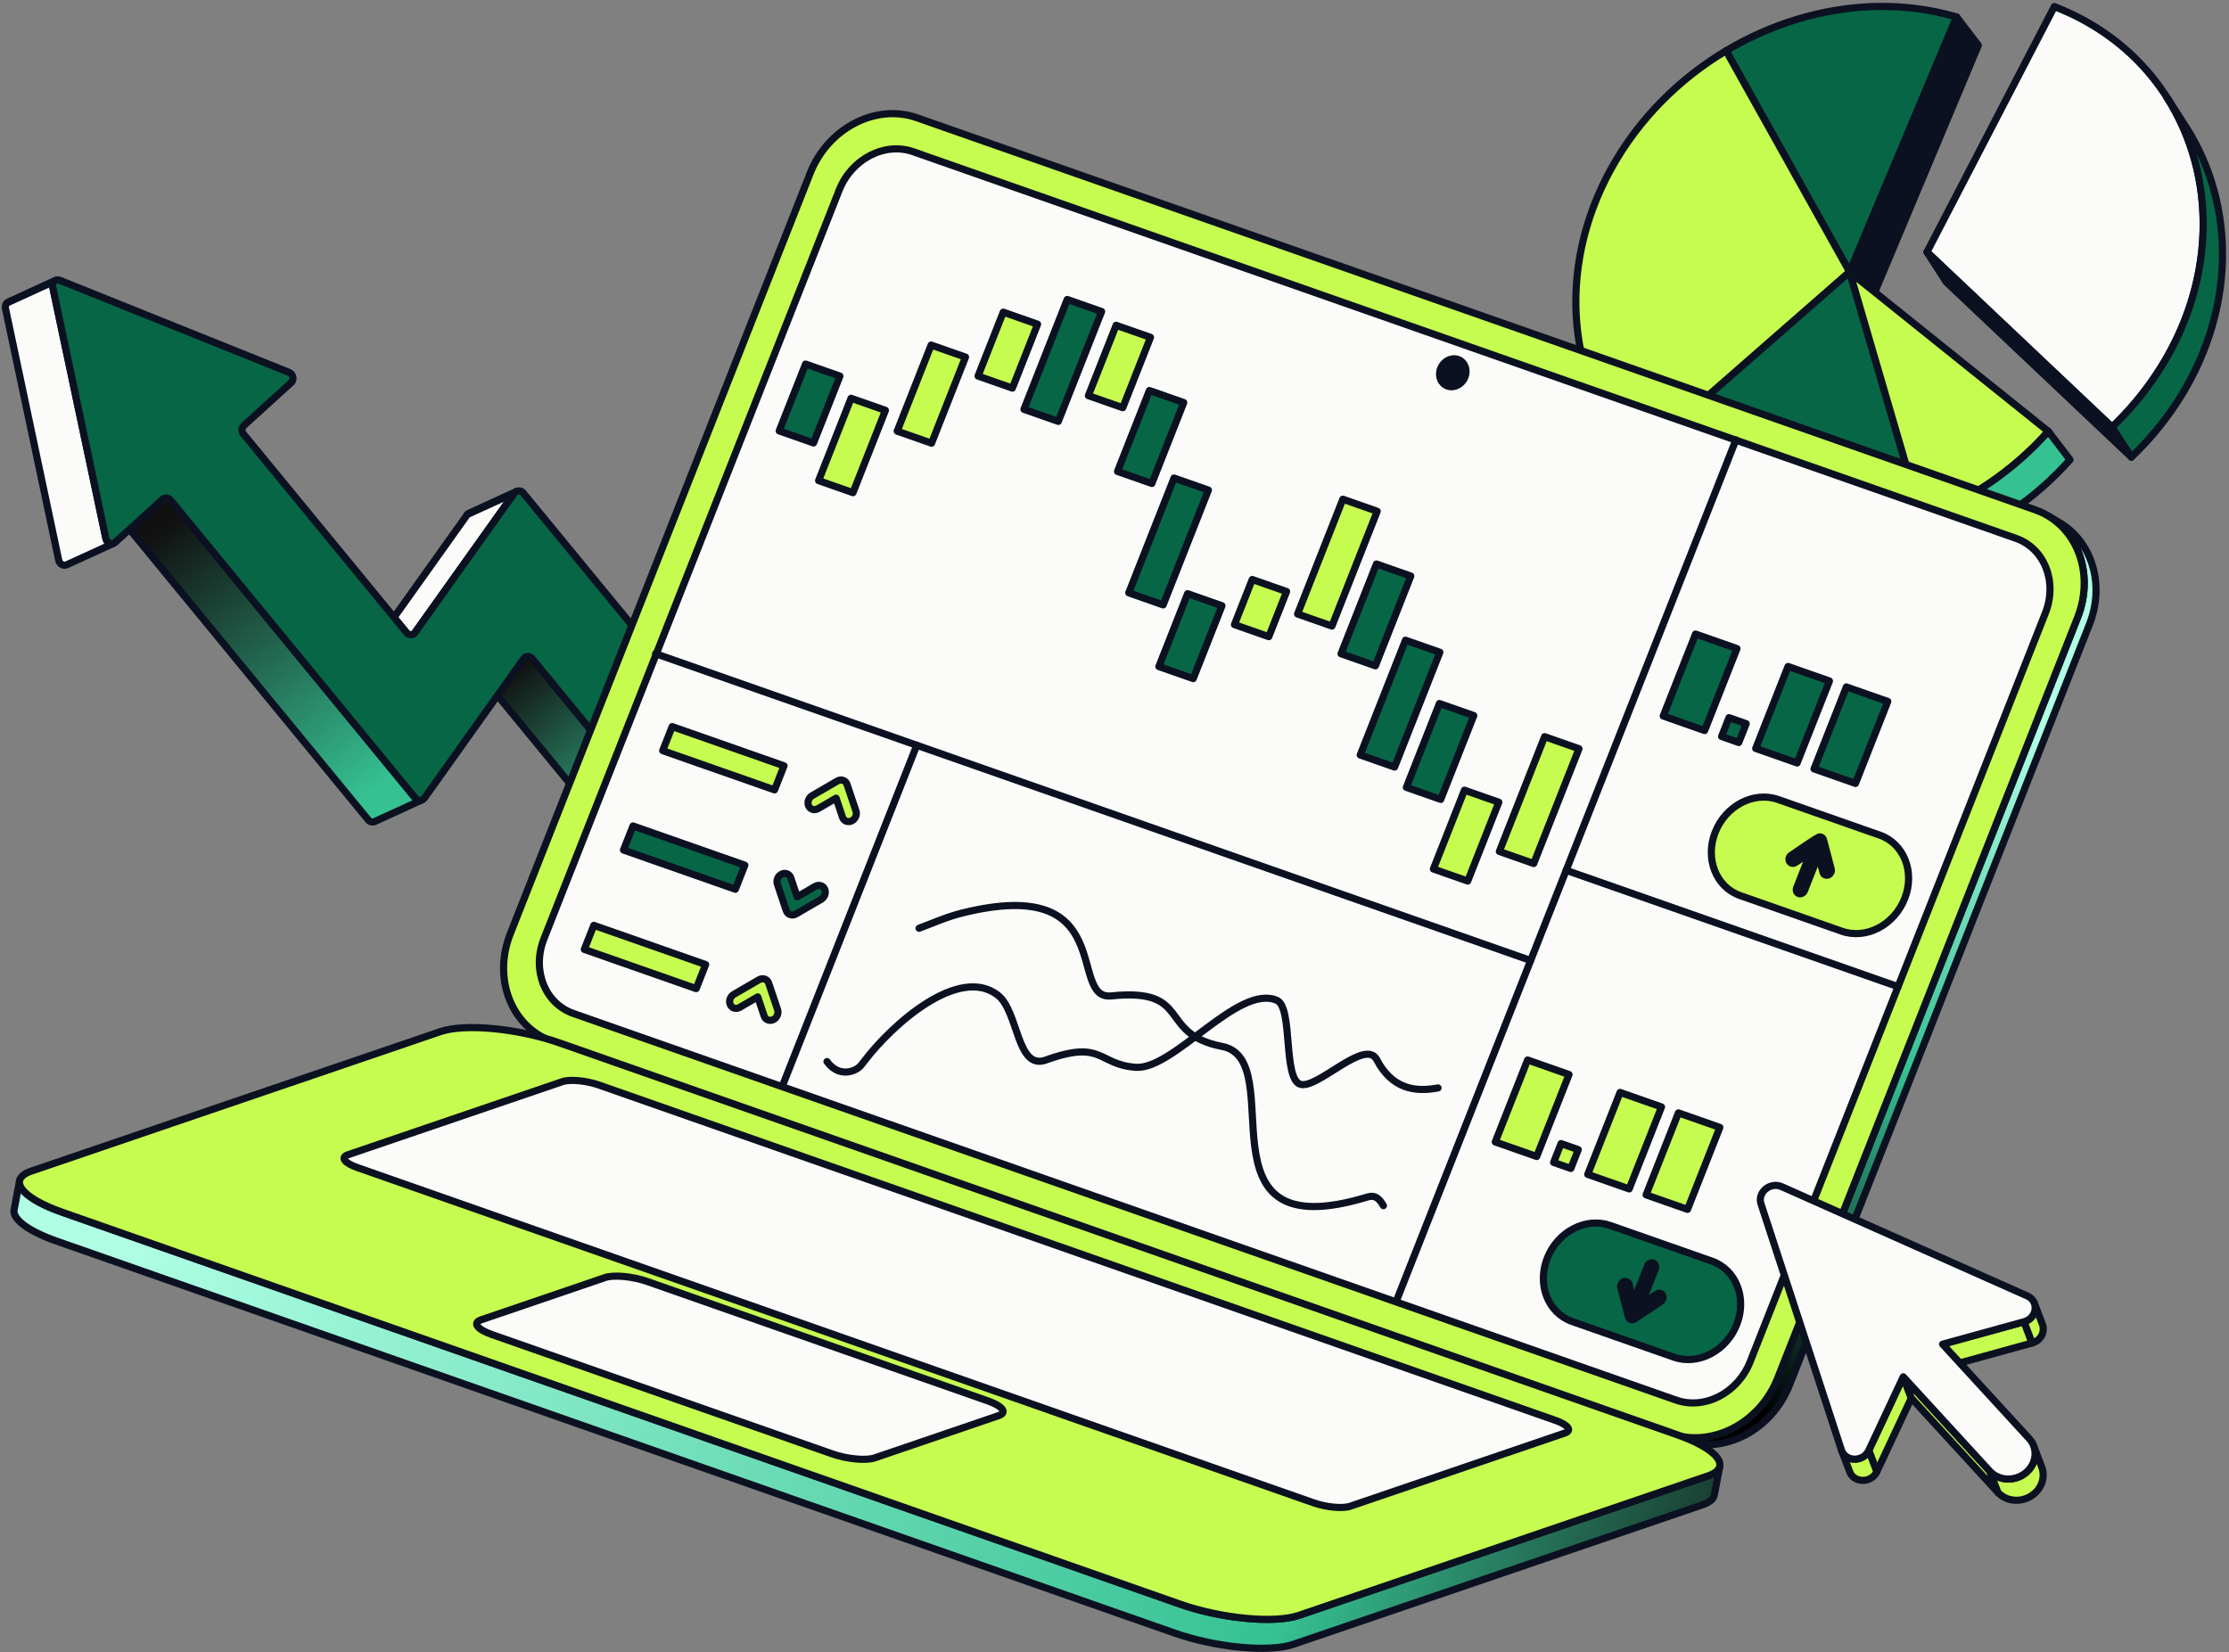 <svg width="398" height="295" viewBox="0 0 398 295" fill="none" xmlns="http://www.w3.org/2000/svg">
<rect x="0" y="0" width="398" height="295" fill="#808080" stroke="none"/>
<path d="M366.814 1.178L344.073 45.01L377.122 76.268C380.112 73.415 382.761 70.259 385.01 66.88C400.179 44.064 394.18 15.421 371.723 3.426C370.144 2.583 368.502 1.835 366.814 1.178Z" fill="#FBFCFA"/>
<path d="M366.814 1.178L344.073 45.01L377.122 76.268C380.112 73.415 382.761 70.259 385.01 66.88C400.179 44.064 394.18 15.421 371.723 3.426C370.144 2.583 368.502 1.835 366.814 1.178Z" stroke="#0B1120" stroke-width="1.277" stroke-linecap="round" stroke-linejoin="round"/>
<path d="M344.073 45.01L347.519 50.371L380.568 81.629L377.122 76.268L344.073 45.01Z" fill="#0B1120"/>
<path d="M344.073 45.01L347.519 50.371L380.568 81.629L377.122 76.268L344.073 45.01Z" stroke="#0B1120" stroke-width="1.277" stroke-linecap="round" stroke-linejoin="round"/>
<path d="M377.122 76.268L380.568 81.629C383.558 78.776 386.207 75.62 388.456 72.241C399.285 55.953 399.327 36.696 390.294 22.646L386.848 17.285C395.88 31.335 395.839 50.593 385.01 66.88C382.761 70.259 380.111 73.416 377.122 76.268Z" fill="#076646"/>
<path d="M377.122 76.268L380.568 81.629C383.558 78.776 386.207 75.62 388.456 72.241C399.285 55.953 399.327 36.696 390.294 22.646L386.848 17.285C395.88 31.335 395.839 50.593 385.01 66.88C382.761 70.259 380.111 73.416 377.122 76.268Z" stroke="#0B1120" stroke-width="1.277" stroke-linecap="round" stroke-linejoin="round"/>
<path d="M334.105 1.186C325.118 1.546 316.145 4.322 308.198 9.065L330.265 48.564L349.37 3.03C344.403 1.567 339.252 0.981 334.105 1.186Z" fill="#076646"/>
<path d="M334.105 1.186C325.118 1.546 316.145 4.322 308.198 9.065L330.265 48.564L349.37 3.03C344.403 1.567 339.252 0.981 334.105 1.186Z" stroke="#0B1120" stroke-width="1.277" stroke-linecap="round" stroke-linejoin="round"/>
<path d="M330.264 48.565L334.135 53.628L353.24 8.094L349.37 3.031L330.264 48.565Z" fill="#0B1120"/>
<path d="M330.264 48.565L334.135 53.628L353.24 8.094L349.37 3.031L330.264 48.565Z" stroke="#0B1120" stroke-width="1.277" stroke-linecap="round" stroke-linejoin="round"/>
<path d="M308.198 9.065C299.83 14.062 292.597 21.242 287.693 30.099C277.629 48.289 279.989 68.829 291.916 82.11L330.264 48.565L308.198 9.065Z" fill="#C6FB50"/>
<path d="M308.198 9.065C299.83 14.062 292.597 21.242 287.693 30.099C277.629 48.289 279.989 68.829 291.916 82.11L330.264 48.565L308.198 9.065Z" stroke="#0B1120" stroke-width="1.277" stroke-linecap="round" stroke-linejoin="round"/>
<path d="M289.899 79.677L293.77 84.74C294.408 85.575 295.081 86.387 295.787 87.173L291.916 82.11C291.21 81.324 290.538 80.512 289.899 79.677Z" fill="#FBFCFA"/>
<path d="M289.899 79.677L293.77 84.74C294.408 85.575 295.081 86.387 295.787 87.173L291.916 82.11C291.21 81.324 290.538 80.512 289.899 79.677Z" stroke="#0B1120" stroke-width="1.277" stroke-linecap="round" stroke-linejoin="round"/>
<path d="M330.264 48.564L291.916 82.109C295.707 86.323 300.457 89.818 306.083 92.264C312.488 95.039 319.458 96.221 326.478 95.94C332.076 95.716 337.706 94.563 343.107 92.546L330.264 48.564Z" fill="#076646"/>
<path d="M330.264 48.564L291.916 82.109C295.707 86.323 300.457 89.818 306.083 92.264C312.488 95.039 319.458 96.221 326.478 95.94C332.076 95.716 337.706 94.563 343.107 92.546L330.264 48.564Z" stroke="#0B1120" stroke-width="1.277" stroke-linecap="round" stroke-linejoin="round"/>
<path d="M330.265 48.565L343.107 92.546C351.543 89.4 359.42 84.148 365.744 77.035L330.265 48.565Z" fill="#C6FB50"/>
<path d="M330.265 48.565L343.107 92.546C351.543 89.4 359.42 84.148 365.744 77.035L330.265 48.565Z" stroke="#0B1120" stroke-width="1.277" stroke-linecap="round" stroke-linejoin="round"/>
<path d="M306.083 92.264C312.488 95.04 319.458 96.221 326.479 95.94C332.076 95.716 337.706 94.563 343.107 92.546C351.543 89.4 359.42 84.148 365.744 77.035L369.614 82.098C363.29 89.211 355.413 94.463 346.977 97.609C341.576 99.626 335.947 100.78 330.349 101.003C323.328 101.284 316.358 100.102 309.953 97.327C304.327 94.882 299.577 91.386 295.787 87.173L291.916 82.11C295.707 86.323 300.457 89.819 306.083 92.264Z" fill="url(#paint0_linear_4035_6807)"/>
<path d="M306.083 92.264C312.488 95.04 319.458 96.221 326.479 95.94C332.076 95.716 337.706 94.563 343.107 92.546C351.543 89.4 359.42 84.148 365.744 77.035L369.614 82.098C363.29 89.211 355.413 94.463 346.977 97.609C341.576 99.626 335.947 100.78 330.349 101.003C323.328 101.284 316.358 100.102 309.953 97.327C304.327 94.882 299.577 91.386 295.787 87.173L291.916 82.11C295.707 86.323 300.457 89.819 306.083 92.264Z" stroke="#0B1120" stroke-width="1.277" stroke-linecap="round" stroke-linejoin="round"/>
<path d="M91.87 88.016L83.442 91.876C83.566 91.757 83.694 91.668 83.824 91.609L92.252 87.749C92.122 87.808 91.993 87.897 91.87 88.016Z" fill="#FBFCFA"/>
<path d="M91.87 88.016L83.442 91.876C83.566 91.757 83.694 91.668 83.824 91.609L92.252 87.749C92.122 87.808 91.993 87.897 91.87 88.016Z" stroke="#0B1120" stroke-width="1.277" stroke-linecap="round" stroke-linejoin="round"/>
<path d="M143.209 176.279L95.043 117.64C94.724 117.252 94.235 117.143 93.849 117.32L85.421 121.18C85.807 121.004 86.296 121.112 86.615 121.5L134.781 180.139C135.093 180.519 135.583 180.635 135.973 180.456L144.401 176.596C144.011 176.775 143.521 176.659 143.209 176.279Z" fill="url(#paint1_linear_4035_6807)"/>
<path d="M143.209 176.279L95.043 117.64C94.724 117.252 94.235 117.143 93.849 117.32L85.421 121.18C85.807 121.004 86.296 121.112 86.615 121.5L134.781 180.139C135.093 180.519 135.583 180.635 135.973 180.456L144.401 176.596C144.011 176.775 143.521 176.659 143.209 176.279Z" stroke="#0B1120" stroke-width="1.277" stroke-linecap="round" stroke-linejoin="round"/>
<path d="M83.442 91.877L65.567 116.967C65.498 117.03 65.421 117.079 65.341 117.116L73.769 113.257C73.85 113.219 73.926 113.17 73.995 113.107L91.87 88.017L83.442 91.877Z" fill="#FBFCFA"/>
<path d="M83.442 91.877L65.567 116.967C65.498 117.03 65.421 117.079 65.341 117.116L73.769 113.257C73.85 113.219 73.926 113.17 73.995 113.107L91.87 88.017L83.442 91.877Z" stroke="#0B1120" stroke-width="1.277" stroke-linecap="round" stroke-linejoin="round"/>
<path d="M74.183 142.55L30.463 89.323C30.151 88.943 29.661 88.827 29.27 89.006L20.842 92.866C21.233 92.687 21.723 92.803 22.035 93.183L65.755 146.41C66.052 146.771 66.496 146.89 66.93 146.691L75.359 142.831C74.924 143.03 74.48 142.911 74.183 142.55Z" fill="url(#paint2_linear_4035_6807)"/>
<path d="M74.183 142.55L30.463 89.323C30.151 88.943 29.661 88.827 29.27 89.006L20.842 92.866C21.233 92.687 21.723 92.803 22.035 93.183L65.755 146.41C66.052 146.771 66.496 146.89 66.93 146.691L75.359 142.831C74.924 143.03 74.48 142.911 74.183 142.55Z" stroke="#0B1120" stroke-width="1.277" stroke-linecap="round" stroke-linejoin="round"/>
<path d="M9.702 50.219L1.274 54.079C1.344 54.015 1.424 53.962 1.511 53.923L9.939 50.063C9.852 50.102 9.773 50.155 9.702 50.219Z" fill="#FBFCFA"/>
<path d="M9.702 50.219L1.274 54.079C1.344 54.015 1.424 53.962 1.511 53.923L9.939 50.063C9.852 50.102 9.773 50.155 9.702 50.219Z" stroke="#0B1120" stroke-width="1.277" stroke-linecap="round" stroke-linejoin="round"/>
<path d="M1.274 54.08C1.025 54.306 0.89 54.67 0.976 55.075L10.482 100.034C10.632 100.739 11.349 101.114 11.911 100.857L20.339 96.997C19.777 97.254 19.06 96.879 18.91 96.174L9.404 51.215C9.318 50.81 9.453 50.446 9.702 50.22L1.274 54.08Z" fill="#FBFCFA"/>
<path d="M1.274 54.08C1.025 54.306 0.89 54.67 0.976 55.075L10.482 100.034C10.632 100.739 11.349 101.114 11.911 100.857L20.339 96.997C19.777 97.254 19.06 96.879 18.91 96.174L9.404 51.215C9.318 50.81 9.453 50.446 9.702 50.22L1.274 54.08Z" stroke="#0B1120" stroke-width="1.277" stroke-linecap="round" stroke-linejoin="round"/>
<path d="M9.702 50.219C9.951 49.993 10.313 49.906 10.683 50.054L51.608 66.495C52.347 66.791 52.564 67.805 51.99 68.326L43.531 76.004C43.123 76.374 43.099 77.05 43.477 77.51L72.575 112.935C72.961 113.405 73.6 113.465 73.995 113.107L91.87 88.016C92.402 87.502 93.041 87.561 93.428 88.032L156.216 164.473C156.594 164.933 156.576 165.602 156.162 165.979L144.634 176.442C144.226 176.812 143.587 176.74 143.209 176.279L95.043 117.64C94.656 117.169 94.018 117.11 93.618 117.473L75.748 142.559C75.209 143.08 74.57 143.02 74.183 142.55L30.463 89.322C30.085 88.862 29.445 88.789 29.038 89.159L20.578 96.838C20.005 97.358 19.082 96.985 18.911 96.174L9.404 51.215C9.318 50.809 9.453 50.445 9.702 50.219Z" fill="#076646"/>
<path d="M9.702 50.219C9.951 49.993 10.313 49.906 10.683 50.054L51.608 66.495C52.347 66.791 52.564 67.805 51.99 68.326L43.531 76.004C43.123 76.374 43.099 77.05 43.477 77.51L72.575 112.935C72.961 113.405 73.6 113.465 73.995 113.107L91.87 88.016C92.402 87.502 93.041 87.561 93.428 88.032L156.216 164.473C156.594 164.933 156.576 165.602 156.162 165.979L144.634 176.442C144.226 176.812 143.587 176.74 143.209 176.279L95.043 117.64C94.656 117.169 94.018 117.11 93.618 117.473L75.748 142.559C75.209 143.08 74.57 143.02 74.183 142.55L30.463 89.322C30.085 88.862 29.445 88.789 29.038 89.159L20.578 96.838C20.005 97.358 19.082 96.985 18.911 96.174L9.404 51.215C9.318 50.809 9.453 50.445 9.702 50.219Z" stroke="#0B1120" stroke-width="1.277" stroke-linecap="round" stroke-linejoin="round"/>
<path d="M98.686 186L100.794 187.247C99.99 186.965 99.233 186.611 98.526 186.193L96.418 184.946C97.125 185.364 97.882 185.718 98.686 186Z" fill="#FBFCFA"/>
<path d="M98.686 186L100.794 187.247C99.99 186.965 99.233 186.611 98.526 186.193L96.418 184.946C97.125 185.364 97.882 185.718 98.686 186Z" stroke="#0B1120" stroke-width="1.277" stroke-linecap="round" stroke-linejoin="round"/>
<path d="M298.334 256.001L300.441 257.248L100.794 187.248L98.687 186.001L298.334 256.001Z" fill="#0B1120"/>
<path d="M298.334 256.001L300.441 257.248L100.794 187.248L98.687 186.001L298.334 256.001Z" stroke="#0B1120" stroke-width="1.277" stroke-linecap="round" stroke-linejoin="round"/>
<path d="M367.756 93.333L365.648 92.086C371.404 95.491 373.785 103.111 370.959 110.277L317.407 246.101C314.235 254.148 305.697 258.583 298.334 256.002L300.442 257.248C307.804 259.83 316.343 255.394 319.515 247.348L373.067 111.524C375.892 104.358 373.512 96.738 367.756 93.333Z" fill="url(#paint3_linear_4035_6807)"/>
<path d="M367.756 93.333L365.648 92.086C371.404 95.491 373.785 103.111 370.959 110.277L317.407 246.101C314.235 254.148 305.697 258.583 298.334 256.002L300.442 257.248C307.804 259.83 316.343 255.394 319.515 247.348L373.067 111.524C375.892 104.358 373.512 96.738 367.756 93.333Z" stroke="#0B1120" stroke-width="1.277" stroke-linecap="round" stroke-linejoin="round"/>
<path d="M363.377 91.031C370.74 93.612 374.132 102.23 370.959 110.277L317.407 246.101C314.235 254.147 305.696 258.583 298.334 256.001L98.687 186.001C91.328 183.421 87.937 174.803 91.109 166.756L144.661 30.932C147.833 22.886 156.372 18.45 163.73 21.03L363.377 91.031Z" fill="#C6FB50"/>
<path d="M363.377 91.031C370.74 93.612 374.132 102.23 370.959 110.277L317.407 246.101C314.235 254.147 305.696 258.583 298.334 256.001L98.687 186.001C91.328 183.421 87.937 174.803 91.109 166.756L144.661 30.932C147.833 22.886 156.372 18.45 163.73 21.03L363.377 91.031Z" stroke="#0B1120" stroke-width="1.277" stroke-linecap="round" stroke-linejoin="round"/>
<path d="M359.956 96.129L163.062 27.095C157.958 25.305 152.035 28.38 149.836 33.956L97.129 167.637C94.929 173.218 97.285 179.191 102.389 180.98L299.282 250.015C304.383 251.803 310.304 248.733 312.505 243.152L365.212 109.471C367.411 103.894 365.056 97.918 359.956 96.129Z" fill="#FBFCFA"/>
<path d="M359.956 96.129L163.062 27.095C157.958 25.305 152.035 28.38 149.836 33.956L97.129 167.637C94.929 173.218 97.285 179.191 102.389 180.98L299.282 250.015C304.383 251.803 310.304 248.733 312.505 243.152L365.212 109.471C367.411 103.894 365.056 97.918 359.956 96.129Z" stroke="#0B1120" stroke-width="1.277" stroke-linecap="round" stroke-linejoin="round"/>
<path d="M260.338 64.188C259.138 63.767 257.749 64.492 257.231 65.805C256.713 67.118 257.265 68.518 258.466 68.939C259.666 69.36 261.058 68.641 261.575 67.329C262.093 66.016 261.539 64.609 260.338 64.188Z" fill="#0B1120"/>
<path d="M260.338 64.188C259.138 63.767 257.749 64.492 257.231 65.805C256.713 67.118 257.265 68.518 258.466 68.939C259.666 69.36 261.058 68.641 261.575 67.329C262.093 66.016 261.539 64.609 260.338 64.188Z" stroke="#0B1120" stroke-width="1.277" stroke-linecap="round" stroke-linejoin="round"/>
<path d="M338.887 176.182L279.654 155.414" stroke="#0B1120" stroke-width="1.277" stroke-linecap="round" stroke-linejoin="round"/>
<path d="M249.282 232.44L309.955 78.554" stroke="#0B1120" stroke-width="1.277" stroke-linecap="round" stroke-linejoin="round"/>
<path d="M273.304 171.513L117.065 116.733" stroke="#0B1120" stroke-width="1.277" stroke-linecap="round" stroke-linejoin="round"/>
<path d="M163.693 133.081L139.699 193.937" stroke="#0B1120" stroke-width="1.277" stroke-linecap="round" stroke-linejoin="round"/>
<path d="M310.144 115.816L302.748 113.222L296.977 127.86L304.373 130.453L310.144 115.816Z" fill="#076646"/>
<path d="M310.144 115.816L302.748 113.222L296.977 127.86L304.373 130.453L310.144 115.816Z" stroke="#0B1120" stroke-width="1.277" stroke-linecap="round" stroke-linejoin="round"/>
<path d="M326.658 121.606L319.262 119.012L313.491 133.65L320.887 136.243L326.658 121.606Z" fill="#076646"/>
<path d="M326.658 121.606L319.262 119.012L313.491 133.65L320.887 136.243L326.658 121.606Z" stroke="#0B1120" stroke-width="1.277" stroke-linecap="round" stroke-linejoin="round"/>
<path d="M337.077 125.259L329.681 122.666L323.91 137.303L331.306 139.897L337.077 125.259Z" fill="#076646"/>
<path d="M337.077 125.259L329.681 122.666L323.91 137.303L331.306 139.897L337.077 125.259Z" stroke="#0B1120" stroke-width="1.277" stroke-linecap="round" stroke-linejoin="round"/>
<path d="M311.795 129.226L308.722 128.149L307.396 131.514L310.469 132.591L311.795 129.226Z" fill="#076646"/>
<path d="M311.795 129.226L308.722 128.149L307.396 131.514L310.469 132.591L311.795 129.226Z" stroke="#0B1120" stroke-width="1.277" stroke-linecap="round" stroke-linejoin="round"/>
<path d="M280.155 191.877L272.759 189.284L266.988 203.922L274.384 206.515L280.155 191.877Z" fill="#C6FB50"/>
<path d="M280.155 191.877L272.759 189.284L266.988 203.922L274.384 206.515L280.155 191.877Z" stroke="#0B1120" stroke-width="1.277" stroke-linecap="round" stroke-linejoin="round"/>
<path d="M296.669 197.667L289.273 195.074L283.502 209.712L290.898 212.305L296.669 197.667Z" fill="#C6FB50"/>
<path d="M296.669 197.667L289.273 195.074L283.502 209.712L290.898 212.305L296.669 197.667Z" stroke="#0B1120" stroke-width="1.277" stroke-linecap="round" stroke-linejoin="round"/>
<path d="M307.088 201.32L299.692 198.727L293.921 213.365L301.317 215.958L307.088 201.32Z" fill="#C6FB50"/>
<path d="M307.088 201.32L299.692 198.727L293.921 213.365L301.317 215.958L307.088 201.32Z" stroke="#0B1120" stroke-width="1.277" stroke-linecap="round" stroke-linejoin="round"/>
<path d="M281.806 205.288L278.733 204.211L277.407 207.575L280.48 208.652L281.806 205.288Z" fill="#C6FB50"/>
<path d="M281.806 205.288L278.733 204.211L277.407 207.575L280.48 208.652L281.806 205.288Z" stroke="#0B1120" stroke-width="1.277" stroke-linecap="round" stroke-linejoin="round"/>
<path d="M150.545 139.348C150.214 139.232 149.839 139.273 149.514 139.468L145.015 142.08C144.377 142.452 144.096 143.273 144.388 143.914C144.522 144.212 144.758 144.418 145.037 144.516C145.355 144.627 145.729 144.597 146.07 144.399L149.293 142.525L150.431 145.928C150.551 146.287 150.813 146.539 151.131 146.651C151.411 146.749 151.735 146.739 152.045 146.598C152.71 146.293 153.062 145.497 152.84 144.824L151.244 140.074C151.128 139.725 150.873 139.463 150.545 139.348Z" fill="#C6FB50"/>
<path d="M150.545 139.348C150.214 139.232 149.839 139.273 149.514 139.468L145.015 142.08C144.377 142.452 144.096 143.273 144.388 143.914C144.522 144.212 144.758 144.418 145.037 144.516C145.355 144.627 145.729 144.597 146.07 144.399L149.293 142.525L150.431 145.928C150.551 146.287 150.813 146.539 151.131 146.651C151.411 146.749 151.735 146.739 152.045 146.598C152.71 146.293 153.062 145.497 152.84 144.824L151.244 140.074C151.128 139.725 150.873 139.463 150.545 139.348Z" stroke="#0B1120" stroke-width="1.277" stroke-linecap="round" stroke-linejoin="round"/>
<path d="M146.595 158.163C146.277 158.051 145.904 158.082 145.566 158.281L145.561 158.279L142.344 160.15L141.2 156.75C141.079 156.39 140.817 156.137 140.499 156.025C140.221 155.928 139.899 155.938 139.59 156.082C138.925 156.387 138.571 157.176 138.797 157.851L140.391 162.606C140.505 162.948 140.76 163.21 141.091 163.327C141.419 163.442 141.793 163.4 142.121 163.212L146.622 160.595C147.256 160.222 147.539 159.407 147.247 158.766C147.111 158.467 146.874 158.26 146.595 158.163Z" fill="#076646"/>
<path d="M146.595 158.163C146.277 158.051 145.904 158.082 145.566 158.281L145.561 158.279L142.344 160.15L141.2 156.75C141.079 156.39 140.817 156.137 140.499 156.025C140.221 155.928 139.899 155.938 139.59 156.082C138.925 156.387 138.571 157.176 138.797 157.851L140.391 162.606C140.505 162.948 140.76 163.21 141.091 163.327C141.419 163.442 141.793 163.4 142.121 163.212L146.622 160.595C147.256 160.222 147.539 159.407 147.247 158.766C147.111 158.467 146.874 158.26 146.595 158.163Z" stroke="#0B1120" stroke-width="1.277" stroke-linecap="round" stroke-linejoin="round"/>
<path d="M136.552 174.839C136.221 174.722 135.846 174.763 135.521 174.958L131.022 177.57C130.383 177.942 130.103 178.764 130.395 179.404C130.531 179.701 130.767 179.907 131.046 180.005C131.364 180.117 131.737 180.087 132.077 179.889L135.3 178.015L136.438 181.418C136.558 181.778 136.82 182.029 137.138 182.141C137.418 182.239 137.742 182.229 138.052 182.088C138.717 181.784 139.069 180.988 138.847 180.314L137.252 175.56C137.135 175.215 136.88 174.954 136.552 174.839Z" fill="#C6FB50"/>
<path d="M136.552 174.839C136.221 174.722 135.846 174.763 135.521 174.958L131.022 177.57C130.383 177.942 130.103 178.764 130.395 179.404C130.531 179.701 130.767 179.907 131.046 180.005C131.364 180.117 131.737 180.087 132.077 179.889L135.3 178.015L136.438 181.418C136.558 181.778 136.82 182.029 137.138 182.141C137.418 182.239 137.742 182.229 138.052 182.088C138.717 181.784 139.069 180.988 138.847 180.314L137.252 175.56C137.135 175.215 136.88 174.954 136.552 174.839Z" stroke="#0B1120" stroke-width="1.277" stroke-linecap="round" stroke-linejoin="round"/>
<path d="M139.993 136.751L120.02 129.748L118.326 134.044L138.299 141.047L139.993 136.751Z" fill="#C6FB50"/>
<path d="M139.993 136.751L120.02 129.748L118.326 134.044L138.299 141.047L139.993 136.751Z" stroke="#0B1120" stroke-width="1.277" stroke-linecap="round" stroke-linejoin="round"/>
<path d="M132.996 154.496L113.023 147.493L111.329 151.79L131.302 158.793L132.996 154.496Z" fill="#076646"/>
<path d="M132.996 154.496L113.023 147.493L111.329 151.79L131.302 158.793L132.996 154.496Z" stroke="#0B1120" stroke-width="1.277" stroke-linecap="round" stroke-linejoin="round"/>
<path d="M126 172.241L106.027 165.238L104.333 169.535L124.306 176.538L126 172.241Z" fill="#C6FB50"/>
<path d="M126 172.241L106.027 165.238L104.333 169.535L124.306 176.538L126 172.241Z" stroke="#0B1120" stroke-width="1.277" stroke-linecap="round" stroke-linejoin="round"/>
<path d="M305.643 225.187L287.509 218.829C283.173 217.308 278.145 219.918 276.277 224.655C274.408 229.396 276.406 234.47 280.743 235.991L298.877 242.349C303.209 243.868 308.237 241.258 310.107 236.516C311.974 231.779 309.975 226.706 305.643 225.187Z" fill="#076646"/>
<path d="M305.643 225.187L287.509 218.829C283.173 217.308 278.145 219.918 276.277 224.655C274.408 229.396 276.406 234.47 280.743 235.991L298.877 242.349C303.209 243.868 308.237 241.258 310.107 236.516C311.974 231.779 309.975 226.706 305.643 225.187Z" stroke="#0B1120" stroke-width="1.277" stroke-linecap="round" stroke-linejoin="round"/>
<path d="M296.854 231.29C296.646 230.913 296.184 230.828 295.821 231.074L293.071 232.911L295.578 226.553C295.744 226.131 295.567 225.682 295.181 225.547C294.794 225.411 294.346 225.641 294.18 226.063L291.675 232.415L290.867 229.337C290.803 229.095 290.638 228.923 290.431 228.851C289.838 228.637 289.221 229.313 289.395 229.897L290.769 235.149C290.885 235.632 291.471 235.82 291.865 235.533L296.544 232.404C296.913 232.157 297.053 231.657 296.854 231.29Z" fill="#0B1120"/>
<path d="M296.854 231.29C296.646 230.913 296.184 230.828 295.821 231.074L293.071 232.911L295.578 226.553C295.744 226.131 295.567 225.682 295.181 225.547C294.794 225.411 294.346 225.641 294.18 226.063L291.675 232.415L290.867 229.337C290.803 229.095 290.638 228.923 290.431 228.851C289.838 228.637 289.221 229.313 289.395 229.897L290.769 235.149C290.885 235.632 291.471 235.82 291.865 235.533L296.544 232.404C296.913 232.157 297.053 231.657 296.854 231.29Z" stroke="#0B1120" stroke-width="1.277" stroke-linecap="round" stroke-linejoin="round"/>
<path d="M335.632 149.125L317.498 142.767C313.162 141.247 308.133 143.857 306.266 148.594C304.396 153.335 306.395 158.409 310.731 159.929L328.865 166.288C333.198 167.806 338.226 165.196 340.095 160.455C341.963 155.718 339.964 150.644 335.632 149.125Z" fill="#C6FB50"/>
<path d="M335.632 149.125L317.498 142.767C313.162 141.247 308.133 143.857 306.266 148.594C304.396 153.335 306.395 158.409 310.731 159.929L328.865 166.288C333.198 167.806 338.226 165.196 340.095 160.455C341.963 155.718 339.964 150.644 335.632 149.125Z" stroke="#0B1120" stroke-width="1.277" stroke-linecap="round" stroke-linejoin="round"/>
<path d="M326.981 155.215L325.616 150.023C325.567 149.701 325.283 149.44 324.954 149.442C324.815 149.207 320.035 152.635 319.829 152.707C319.299 153.038 319.282 153.927 319.89 154.138C320.096 154.211 320.339 154.183 320.554 154.042L323.299 152.207L320.795 158.557C320.629 158.979 320.807 159.434 321.194 159.569C321.58 159.705 322.027 159.47 322.193 159.047L324.699 152.691L325.507 155.779C325.57 156.017 325.735 156.188 325.941 156.26C326.534 156.474 327.154 155.797 326.981 155.215Z" fill="#0B1120"/>
<path d="M326.981 155.215L325.616 150.023C325.567 149.701 325.283 149.44 324.954 149.442C324.815 149.207 320.035 152.635 319.829 152.707C319.299 153.038 319.282 153.927 319.89 154.138C320.096 154.211 320.339 154.183 320.554 154.042L323.299 152.207L320.795 158.557C320.629 158.979 320.807 159.434 321.194 159.569C321.58 159.705 322.027 159.47 322.193 159.047L324.699 152.691L325.507 155.779C325.57 156.017 325.735 156.188 325.941 156.26C326.534 156.474 327.154 155.797 326.981 155.215Z" stroke="#0B1120" stroke-width="1.277" stroke-linecap="round" stroke-linejoin="round"/>
<path d="M149.97 67.16L143.837 65.011L139.131 76.95L145.265 79.1L149.97 67.16Z" fill="#076646"/>
<path d="M149.97 67.16L143.837 65.011L139.131 76.95L145.265 79.1L149.97 67.16Z" stroke="#0B1120" stroke-width="1.277" stroke-linecap="round" stroke-linejoin="round"/>
<path d="M158.1 73.272L151.962 71.121L146.167 85.824L152.305 87.975L158.1 73.272Z" fill="#C6FB50"/>
<path d="M158.1 73.272L151.962 71.121L146.167 85.824L152.305 87.975L158.1 73.272Z" stroke="#0B1120" stroke-width="1.277" stroke-linecap="round" stroke-linejoin="round"/>
<path d="M172.395 63.766L166.258 61.616L160.199 76.989L166.336 79.14L172.395 63.766Z" fill="#C6FB50"/>
<path d="M172.395 63.766L166.258 61.616L160.199 76.989L166.336 79.14L172.395 63.766Z" stroke="#0B1120" stroke-width="1.277" stroke-linecap="round" stroke-linejoin="round"/>
<path d="M185.266 57.892L179.133 55.742L174.636 67.154L180.769 69.304L185.266 57.892Z" fill="#C6FB50"/>
<path d="M185.266 57.892L179.133 55.742L174.636 67.154L180.769 69.304L185.266 57.892Z" stroke="#0B1120" stroke-width="1.277" stroke-linecap="round" stroke-linejoin="round"/>
<path d="M196.698 55.628L190.561 53.477L182.829 73.097L188.966 75.248L196.698 55.628Z" fill="#076646"/>
<path d="M196.698 55.628L190.561 53.477L182.829 73.097L188.966 75.248L196.698 55.628Z" stroke="#0B1120" stroke-width="1.277" stroke-linecap="round" stroke-linejoin="round"/>
<path d="M205.427 60.238L199.289 58.087L194.338 70.652L200.475 72.803L205.427 60.238Z" fill="#C6FB50"/>
<path d="M205.427 60.238L199.289 58.087L194.338 70.652L200.475 72.803L205.427 60.238Z" stroke="#0B1120" stroke-width="1.277" stroke-linecap="round" stroke-linejoin="round"/>
<path d="M211.365 71.884L205.232 69.734L199.537 84.185L205.67 86.334L211.365 71.884Z" fill="#076646"/>
<path d="M211.365 71.884L205.232 69.734L199.537 84.185L205.67 86.334L211.365 71.884Z" stroke="#0B1120" stroke-width="1.277" stroke-linecap="round" stroke-linejoin="round"/>
<path d="M215.765 87.514L209.627 85.363L201.548 105.864L207.686 108.015L215.765 87.514Z" fill="#076646"/>
<path d="M215.765 87.514L209.627 85.363L201.548 105.864L207.686 108.015L215.765 87.514Z" stroke="#0B1120" stroke-width="1.277" stroke-linecap="round" stroke-linejoin="round"/>
<path d="M218.19 108.165L212.052 106.014L206.923 119.028L213.061 121.179L218.19 108.165Z" fill="#076646"/>
<path d="M218.19 108.165L212.052 106.014L206.923 119.028L213.061 121.179L218.19 108.165Z" stroke="#0B1120" stroke-width="1.277" stroke-linecap="round" stroke-linejoin="round"/>
<path d="M229.727 105.629L223.594 103.479L220.417 111.54L226.55 113.689L229.727 105.629Z" fill="#C6FB50"/>
<path d="M229.727 105.629L223.594 103.479L220.417 111.54L226.55 113.689L229.727 105.629Z" stroke="#0B1120" stroke-width="1.277" stroke-linecap="round" stroke-linejoin="round"/>
<path d="M245.907 91.294L239.77 89.143L231.691 109.644L237.828 111.795L245.907 91.294Z" fill="#C6FB50"/>
<path d="M245.907 91.294L239.77 89.143L231.691 109.644L237.828 111.795L245.907 91.294Z" stroke="#0B1120" stroke-width="1.277" stroke-linecap="round" stroke-linejoin="round"/>
<path d="M251.904 102.864L245.771 100.715L239.453 116.745L245.587 118.895L251.904 102.864Z" fill="#076646"/>
<path d="M251.904 102.864L245.771 100.715L239.453 116.745L245.587 118.895L251.904 102.864Z" stroke="#0B1120" stroke-width="1.277" stroke-linecap="round" stroke-linejoin="round"/>
<path d="M257.093 116.471L250.955 114.32L242.876 134.821L249.013 136.972L257.093 116.471Z" fill="#076646"/>
<path d="M257.093 116.471L250.955 114.32L242.876 134.821L249.013 136.972L257.093 116.471Z" stroke="#0B1120" stroke-width="1.277" stroke-linecap="round" stroke-linejoin="round"/>
<path d="M263.152 127.776L257.015 125.626L251.113 140.6L257.251 142.75L263.152 127.776Z" fill="#076646"/>
<path d="M263.152 127.776L257.015 125.626L251.113 140.6L257.251 142.75L263.152 127.776Z" stroke="#0B1120" stroke-width="1.277" stroke-linecap="round" stroke-linejoin="round"/>
<path d="M267.619 143.254L261.486 141.104L255.939 155.179L262.072 157.328L267.619 143.254Z" fill="#C6FB50"/>
<path d="M267.619 143.254L261.486 141.104L255.939 155.179L262.072 157.328L267.619 143.254Z" stroke="#0B1120" stroke-width="1.277" stroke-linecap="round" stroke-linejoin="round"/>
<path d="M281.935 133.698L275.797 131.547L267.718 152.048L273.856 154.199L281.935 133.698Z" fill="#C6FB50"/>
<path d="M281.935 133.698L275.797 131.547L267.718 152.048L273.856 154.199L281.935 133.698Z" stroke="#0B1120" stroke-width="1.277" stroke-linecap="round" stroke-linejoin="round"/>
<path d="M361.405 236.025L362.849 239.82L348.305 243.828L346.861 240.033L361.405 236.025Z" fill="#C6FB50"/>
<path d="M361.405 236.025L362.849 239.82L348.305 243.828L346.861 240.033L361.405 236.025Z" stroke="#0B1120" stroke-width="1.277" stroke-linecap="round" stroke-linejoin="round"/>
<path d="M363.261 232.752L364.706 236.547C365.036 237.472 364.744 238.582 363.908 239.275C363.619 239.515 363.265 239.704 362.849 239.819L361.405 236.024C361.82 235.909 362.174 235.72 362.463 235.48C363.299 234.787 363.591 233.677 363.261 232.752Z" fill="#C6FB50"/>
<path d="M363.261 232.752L364.706 236.547C365.036 237.472 364.744 238.582 363.908 239.275C363.619 239.515 363.265 239.704 362.849 239.819L361.405 236.024C361.82 235.909 362.174 235.72 362.463 235.48C363.299 234.787 363.591 233.677 363.261 232.752Z" stroke="#0B1120" stroke-width="1.277" stroke-linecap="round" stroke-linejoin="round"/>
<path d="M339.834 245.855L341.278 249.65L335.118 262.8L333.674 259.005L339.834 245.855Z" fill="#C6FB50"/>
<path d="M339.834 245.855L341.278 249.65L335.118 262.8L333.674 259.005L339.834 245.855Z" stroke="#0B1120" stroke-width="1.277" stroke-linecap="round" stroke-linejoin="round"/>
<path d="M333.674 259.005L335.118 262.8C334.942 263.176 334.696 263.483 334.407 263.722C333.088 264.816 330.87 264.488 330.261 262.781L328.816 258.986C329.426 260.693 331.643 261.021 332.963 259.927C333.252 259.688 333.497 259.38 333.674 259.005Z" fill="#C6FB50"/>
<path d="M333.674 259.005L335.118 262.8C334.942 263.176 334.696 263.483 334.407 263.722C333.088 264.816 330.87 264.488 330.261 262.781L328.816 258.986C329.426 260.693 331.643 261.021 332.963 259.927C333.252 259.688 333.497 259.38 333.674 259.005Z" stroke="#0B1120" stroke-width="1.277" stroke-linecap="round" stroke-linejoin="round"/>
<path d="M355.291 262.707L356.736 266.502L341.278 249.65L339.834 245.855L355.291 262.707Z" fill="#C6FB50"/>
<path d="M355.291 262.707L356.736 266.502L341.278 249.65L339.834 245.855L355.291 262.707Z" stroke="#0B1120" stroke-width="1.277" stroke-linecap="round" stroke-linejoin="round"/>
<path d="M363.143 258.246L364.587 262.041C365.162 263.65 364.659 265.543 363.171 266.776C361.23 268.384 358.349 268.262 356.736 266.502L355.291 262.707C356.905 264.467 359.786 264.589 361.726 262.981C363.214 261.748 363.717 259.855 363.143 258.246Z" fill="#C6FB50"/>
<path d="M363.143 258.246L364.587 262.041C365.162 263.65 364.659 265.543 363.171 266.776C361.23 268.384 358.349 268.262 356.736 266.502L355.291 262.707C356.905 264.467 359.786 264.589 361.726 262.981C363.214 261.748 363.717 259.855 363.143 258.246Z" stroke="#0B1120" stroke-width="1.277" stroke-linecap="round" stroke-linejoin="round"/>
<path d="M315.263 212.326C316.016 211.702 317.109 211.45 318.135 211.906L361.983 231.417C363.746 232.198 363.8 234.371 362.463 235.479C362.175 235.719 361.82 235.908 361.405 236.023L346.86 240.032L362.318 256.884C363.931 258.643 363.667 261.372 361.726 262.98C359.786 264.588 356.905 264.466 355.291 262.707L339.834 245.855L333.674 259.004C333.497 259.38 333.252 259.687 332.963 259.927C331.627 261.034 329.371 260.684 328.794 258.921L314.434 214.973C314.098 213.945 314.511 212.95 315.263 212.326Z" fill="#FBFCFA"/>
<path d="M315.263 212.326C316.016 211.702 317.109 211.45 318.135 211.906L361.983 231.417C363.746 232.198 363.8 234.371 362.463 235.479C362.175 235.719 361.82 235.908 361.405 236.023L346.86 240.032L362.318 256.884C363.931 258.643 363.667 261.372 361.726 262.98C359.786 264.588 356.905 264.466 355.291 262.707L339.834 245.855L333.674 259.004C333.497 259.38 333.252 259.687 332.963 259.927C331.627 261.034 329.371 260.684 328.794 258.921L314.434 214.973C314.098 213.945 314.511 212.95 315.263 212.326Z" stroke="#0B1120" stroke-width="1.277" stroke-linecap="round" stroke-linejoin="round"/>
<path d="M147.665 189.563C149.724 192.454 152.717 191.414 153.682 190.295L154.273 189.558C159.373 182.818 171.201 172.385 178.132 177.677C181.913 180.564 181.49 191.191 186.76 189.286C196.987 185.589 196.014 190.117 202.809 190.59C209.57 191.061 221.082 175.662 227.974 178.619C230.934 179.889 229.019 192.769 232.227 193.634C235.303 194.463 243.79 185.306 245.835 189.236C248.548 194.448 252.677 195.052 256.77 194.27" stroke="#0B1120" stroke-width="1.277" stroke-linecap="round" stroke-linejoin="round"/>
<path d="M247.015 215.299C246.323 214.081 245.561 213.322 244.187 213.742C212.661 223.381 230.688 189.263 218.194 186.854C206.555 184.61 213.006 176.361 198.41 177.84C190.539 178.638 199.842 156.114 171.9 163.013C169.029 163.714 166.441 164.898 164.099 165.758" stroke="#0B1120" stroke-width="1.277" stroke-linecap="round" stroke-linejoin="round"/>
<path d="M304.963 263.552L231.907 288.46C227.576 289.937 218.103 289.042 210.744 286.462L11.097 216.462C5.934 214.651 3.184 212.494 3.494 210.857L2.515 216.023C2.204 217.66 4.954 219.818 10.117 221.628L209.765 291.628C217.123 294.208 226.596 295.103 230.927 293.627L303.983 268.718C305.277 268.277 305.965 267.674 306.097 266.977L307.077 261.81C306.945 262.508 306.256 263.111 304.963 263.552Z" fill="url(#paint4_linear_4035_6807)"/>
<path d="M304.963 263.552L231.907 288.46C227.576 289.937 218.103 289.042 210.744 286.462L11.097 216.462C5.934 214.651 3.184 212.494 3.494 210.857L2.515 216.023C2.204 217.66 4.954 219.818 10.117 221.628L209.765 291.628C217.123 294.208 226.596 295.103 230.927 293.627L303.983 268.718C305.277 268.277 305.965 267.674 306.097 266.977L307.077 261.81C306.945 262.508 306.256 263.111 304.963 263.552Z" stroke="#0B1120" stroke-width="1.277" stroke-linecap="round" stroke-linejoin="round"/>
<path d="M299.478 256.208C306.836 258.788 309.293 262.076 304.962 263.552L231.906 288.461C227.576 289.937 218.103 289.042 210.744 286.462L11.097 216.462C3.734 213.88 1.277 210.592 5.608 209.116L78.664 184.208C82.995 182.731 92.468 183.626 99.831 186.208L299.478 256.208Z" fill="#C6FB50"/>
<path d="M299.478 256.208C306.836 258.788 309.293 262.076 304.962 263.552L231.906 288.461C227.576 289.937 218.103 289.042 210.744 286.462L11.097 216.462C3.734 213.88 1.277 210.592 5.608 209.116L78.664 184.208C82.995 182.731 92.468 183.626 99.831 186.208L299.478 256.208Z" stroke="#0B1120" stroke-width="1.277" stroke-linecap="round" stroke-linejoin="round"/>
<path d="M277.733 253.637L106.958 193.76C104.691 192.965 101.771 192.689 100.438 193.144L62.088 206.22C60.755 206.674 61.515 207.686 63.782 208.481L234.556 268.358C236.823 269.153 239.737 269.429 241.07 268.974L279.42 255.898C280.753 255.444 280 254.432 277.733 253.637Z" fill="#FBFCFA"/>
<path d="M277.733 253.637L106.958 193.76C104.691 192.965 101.771 192.689 100.438 193.144L62.088 206.22C60.755 206.674 61.515 207.686 63.782 208.481L234.556 268.358C236.823 269.153 239.737 269.429 241.07 268.974L279.42 255.898C280.753 255.444 280 254.432 277.733 253.637Z" stroke="#0B1120" stroke-width="1.277" stroke-linecap="round" stroke-linejoin="round"/>
<path d="M176.398 250.161L115.59 228.841C112.971 227.922 109.598 227.604 108.054 228.13L85.868 235.694C84.328 236.219 85.203 237.39 87.822 238.308L148.63 259.629C151.249 260.547 154.623 260.866 156.163 260.341L178.349 252.777C179.893 252.251 179.018 251.08 176.398 250.161Z" fill="#FBFCFA"/>
<path d="M176.398 250.161L115.59 228.841C112.971 227.922 109.598 227.604 108.054 228.13L85.868 235.694C84.328 236.219 85.203 237.39 87.822 238.308L148.63 259.629C151.249 260.547 154.623 260.866 156.163 260.341L178.349 252.777C179.893 252.251 179.018 251.08 176.398 250.161Z" stroke="#0B1120" stroke-width="1.277" stroke-linecap="round" stroke-linejoin="round"/>
<defs>
<linearGradient id="paint0_linear_4035_6807" x1="-3962.17" y1="-919.917" x2="-4036.08" y2="-899.406" gradientUnits="userSpaceOnUse">
<stop offset="0.17" stop-color="#36C193"/>
<stop offset="0.59" stop-color="#236952"/>
<stop offset="1" stop-color="#111111"/>
</linearGradient>
<linearGradient id="paint1_linear_4035_6807" x1="70.189" y1="137.679" x2="104.616" y2="179.143" gradientUnits="userSpaceOnUse">
<stop stop-color="#111111"/>
<stop offset="0.34" stop-color="#236952"/>
<stop offset="0.69" stop-color="#36C193"/>
</linearGradient>
<linearGradient id="paint2_linear_4035_6807" x1="-0.648" y1="116.492" x2="35.16" y2="164.694" gradientUnits="userSpaceOnUse">
<stop stop-color="#111111"/>
<stop offset="0.5" stop-color="#236952"/>
<stop offset="1" stop-color="#36C193"/>
</linearGradient>
<linearGradient id="paint3_linear_4035_6807" x1="387.075" y1="136.404" x2="345.382" y2="262.557" gradientUnits="userSpaceOnUse">
<stop offset="0.01" stop-color="#B0FFE5"/>
<stop offset="0.25" stop-color="#73E0BC"/>
<stop offset="0.5" stop-color="#36C193"/>
<stop offset="0.75" stop-color="#1B6049"/>
<stop offset="1"/>
</linearGradient>
<linearGradient id="paint4_linear_4035_6807" x1="-60.258" y1="451.466" x2="230.025" y2="554.171" gradientUnits="userSpaceOnUse">
<stop stop-color="#B0FFE5"/>
<stop offset="0.35" stop-color="#73E0BC"/>
<stop offset="0.71" stop-color="#36C193"/>
<stop offset="0.85" stop-color="#236952"/>
<stop offset="1" stop-color="#111111"/>
</linearGradient>
</defs>
</svg>
